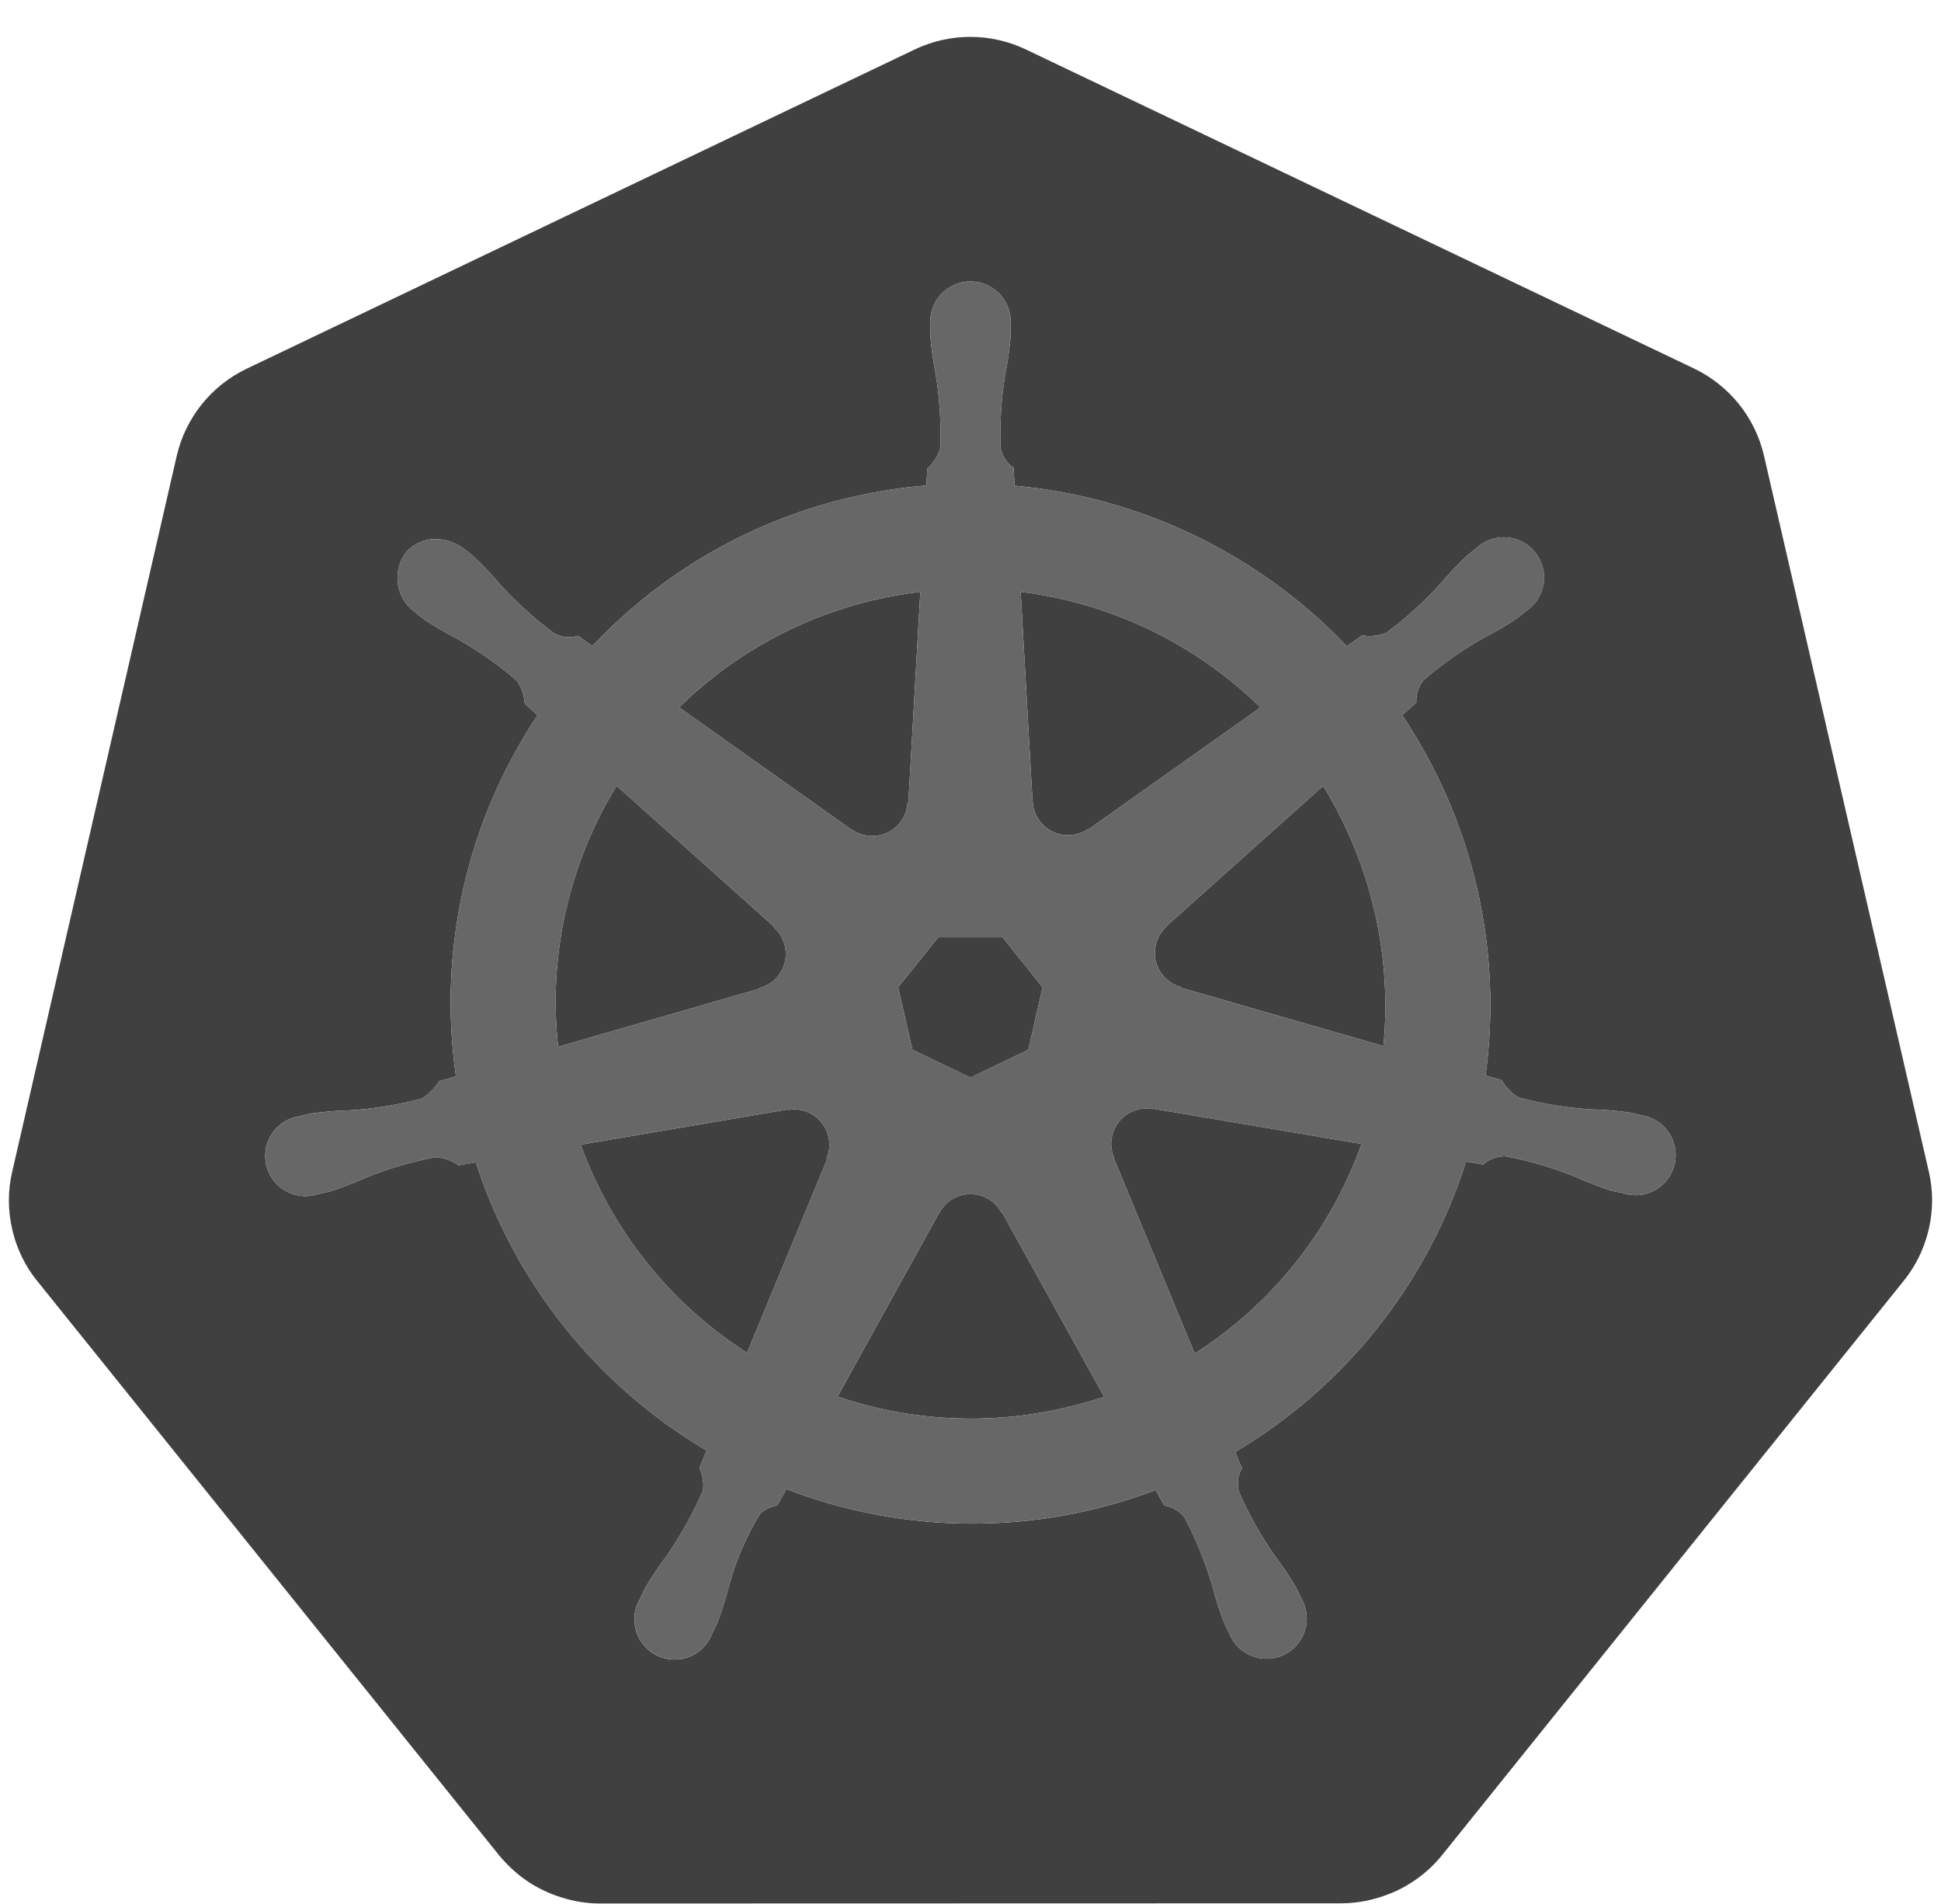 <svg width="52" height="51" viewBox="0 0 52 51" fill="none" xmlns="http://www.w3.org/2000/svg">
<path d="M30.883 29.71C30.812 29.696 30.739 29.69 30.666 29.693C30.54 29.7 30.417 29.732 30.304 29.787C30.084 29.893 29.914 30.08 29.828 30.308C29.743 30.537 29.749 30.789 29.846 31.013L29.839 31.023L32.006 36.258C34.079 34.935 35.652 32.959 36.476 30.642L30.892 29.698L30.883 29.71ZM22.195 30.452C22.148 30.245 22.033 30.061 21.869 29.927C21.704 29.794 21.5 29.72 21.288 29.717C21.226 29.716 21.163 29.721 21.102 29.733L21.093 29.721L15.557 30.661C16.389 32.96 17.955 34.92 20.014 36.237L22.159 31.054L22.142 31.034C22.222 30.85 22.24 30.646 22.195 30.452ZM26.831 32.484C26.75 32.334 26.63 32.208 26.483 32.12C26.336 32.032 26.168 31.986 25.997 31.986C25.826 31.987 25.658 32.033 25.512 32.121C25.365 32.209 25.245 32.336 25.165 32.487H25.16L22.438 37.409C24.387 38.072 26.482 38.18 28.489 37.72C28.861 37.635 29.225 37.534 29.58 37.415L26.851 32.484H26.831ZM35.447 21.051L31.26 24.799L31.262 24.811C31.133 24.924 31.037 25.069 30.985 25.231C30.932 25.394 30.924 25.568 30.962 25.734C31 25.901 31.083 26.054 31.201 26.177C31.319 26.301 31.468 26.39 31.633 26.436L31.638 26.458L37.063 28.021C37.297 25.584 36.73 23.137 35.447 21.051ZM27.667 21.471C27.675 21.641 27.729 21.807 27.823 21.949C27.918 22.092 28.049 22.206 28.203 22.28C28.357 22.354 28.528 22.385 28.698 22.369C28.869 22.354 29.031 22.293 29.169 22.192L29.186 22.199L33.769 18.95C32.024 17.241 29.767 16.153 27.344 15.852L27.662 21.469L27.667 21.471ZM22.814 22.213C22.952 22.314 23.115 22.375 23.285 22.39C23.456 22.405 23.627 22.374 23.781 22.3C23.935 22.225 24.066 22.111 24.16 21.968C24.253 21.825 24.307 21.66 24.314 21.489L24.337 21.478L24.656 15.852C24.272 15.899 23.89 15.964 23.512 16.049C21.503 16.501 19.661 17.505 18.193 18.948L22.805 22.218L22.814 22.213ZM20.355 26.463C20.52 26.418 20.67 26.329 20.789 26.206C20.907 26.082 20.99 25.929 21.028 25.762C21.066 25.595 21.058 25.421 21.005 25.259C20.952 25.096 20.856 24.951 20.727 24.838L20.731 24.816L16.52 21.049C15.235 23.14 14.684 25.6 14.953 28.039L20.351 26.482L20.355 26.463ZM24.445 28.118L25.999 28.865L27.548 28.119L27.932 26.447L26.86 25.107H25.135L24.06 26.445L24.445 28.118Z" fill="#404040"/>
<path d="M51.68 31.412L47.253 12.185C47.134 11.687 46.906 11.222 46.586 10.824C46.265 10.425 45.86 10.103 45.4 9.879L27.482 1.324C27.017 1.103 26.509 0.988 25.995 0.988C25.48 0.988 24.972 1.103 24.508 1.324L6.593 9.884C6.133 10.107 5.728 10.429 5.407 10.828C5.087 11.227 4.859 11.691 4.74 12.189L0.32 31.416C0.211 31.902 0.211 32.406 0.319 32.892C0.351 33.04 0.393 33.186 0.444 33.329C0.531 33.572 0.645 33.805 0.785 34.022C0.846 34.114 0.91 34.205 0.98 34.292L13.38 49.709C13.434 49.776 13.494 49.837 13.553 49.9C13.748 50.107 13.967 50.289 14.207 50.442C14.51 50.633 14.841 50.776 15.187 50.868C15.471 50.946 15.764 50.986 16.058 50.988H16.251L35.944 50.983C36.064 50.983 36.183 50.976 36.302 50.962C36.473 50.943 36.642 50.911 36.807 50.866C36.926 50.835 37.043 50.797 37.158 50.754C37.248 50.72 37.337 50.685 37.424 50.644C37.553 50.582 37.679 50.512 37.8 50.435C38.112 50.239 38.389 49.993 38.622 49.707L39 49.237L51.018 34.287C51.248 33.998 51.429 33.673 51.554 33.325C51.605 33.182 51.648 33.036 51.681 32.887C51.789 32.401 51.789 31.897 51.68 31.411V31.412ZM33.094 38.891C33.145 39.038 33.204 39.183 33.273 39.323C33.163 39.515 33.133 39.742 33.19 39.956C33.451 40.553 33.769 41.123 34.141 41.658C34.349 41.932 34.541 42.217 34.716 42.513C34.759 42.593 34.815 42.717 34.856 42.801C34.933 42.931 34.983 43.074 35.001 43.224C35.02 43.373 35.007 43.524 34.963 43.668C34.919 43.812 34.846 43.945 34.748 44.059C34.649 44.173 34.528 44.265 34.392 44.329C34.256 44.394 34.108 44.429 33.958 44.432C33.808 44.436 33.658 44.408 33.519 44.351C33.38 44.293 33.255 44.207 33.151 44.098C33.048 43.989 32.968 43.86 32.917 43.718C32.876 43.634 32.819 43.522 32.785 43.443C32.662 43.122 32.558 42.794 32.473 42.46C32.288 41.837 32.041 41.233 31.738 40.657C31.606 40.479 31.409 40.36 31.19 40.325C31.156 40.266 31.029 40.033 30.961 39.913C27.771 41.121 24.248 41.111 21.065 39.887L20.822 40.327C20.649 40.354 20.488 40.432 20.36 40.552C19.994 41.152 19.715 41.801 19.53 42.479C19.446 42.812 19.342 43.14 19.22 43.462C19.186 43.54 19.128 43.651 19.088 43.734V43.736L19.086 43.739C19.035 43.88 18.956 44.01 18.852 44.119C18.748 44.228 18.623 44.314 18.484 44.372C18.345 44.429 18.195 44.457 18.044 44.453C17.894 44.449 17.746 44.414 17.61 44.349C17.474 44.285 17.353 44.193 17.255 44.078C17.157 43.964 17.084 43.831 17.041 43.687C16.997 43.543 16.985 43.391 17.003 43.242C17.022 43.092 17.072 42.949 17.15 42.82C17.19 42.735 17.245 42.611 17.287 42.531C17.462 42.235 17.654 41.949 17.862 41.674C18.24 41.125 18.566 40.541 18.833 39.93C18.861 39.723 18.828 39.512 18.737 39.323L18.932 38.856C15.997 37.123 13.798 34.377 12.748 31.135L12.281 31.214C12.1 31.086 11.886 31.011 11.664 30.997C11.025 31.119 10.399 31.304 9.795 31.547C9.482 31.688 9.16 31.811 8.833 31.916C8.755 31.937 8.644 31.959 8.555 31.978C8.548 31.98 8.542 31.983 8.535 31.985C8.529 31.986 8.524 31.986 8.518 31.987C8.376 32.033 8.225 32.05 8.076 32.035C7.927 32.021 7.783 31.975 7.652 31.901C7.522 31.828 7.408 31.727 7.319 31.607C7.229 31.487 7.166 31.349 7.132 31.203C7.099 31.057 7.097 30.906 7.125 30.759C7.154 30.612 7.213 30.472 7.299 30.349C7.384 30.226 7.495 30.122 7.623 30.045C7.751 29.967 7.894 29.916 8.042 29.897L8.058 29.893L8.067 29.89C8.157 29.869 8.272 29.84 8.353 29.824C8.695 29.777 9.038 29.749 9.382 29.741C10.032 29.699 10.675 29.593 11.304 29.426C11.491 29.307 11.648 29.148 11.765 28.961L12.214 28.83C11.727 25.446 12.506 22.001 14.403 19.156L14.059 18.85C14.046 18.627 13.972 18.413 13.843 18.23C13.349 17.806 12.815 17.431 12.248 17.11C11.942 16.954 11.646 16.78 11.36 16.59C11.294 16.542 11.208 16.469 11.137 16.411L11.121 16.4C10.877 16.225 10.713 15.96 10.663 15.664C10.614 15.368 10.684 15.064 10.858 14.819C10.96 14.693 11.091 14.594 11.24 14.528C11.388 14.462 11.55 14.432 11.712 14.441C11.985 14.453 12.247 14.552 12.46 14.723C12.533 14.78 12.633 14.857 12.697 14.913C12.947 15.149 13.183 15.399 13.404 15.662C13.842 16.144 14.326 16.581 14.849 16.968C15.045 17.072 15.274 17.094 15.486 17.03C15.547 17.076 15.755 17.224 15.873 17.305C17.757 15.302 20.197 13.908 22.88 13.302C23.518 13.158 24.166 13.058 24.818 13.004L24.844 12.551C25.01 12.403 25.131 12.21 25.192 11.996C25.215 11.345 25.175 10.694 25.073 10.051C25.004 9.714 24.956 9.374 24.926 9.031C24.923 8.953 24.928 8.846 24.929 8.757C24.929 8.747 24.926 8.737 24.926 8.727C24.911 8.577 24.927 8.425 24.974 8.282C25.021 8.139 25.097 8.007 25.198 7.895C25.299 7.783 25.423 7.694 25.56 7.632C25.698 7.571 25.847 7.539 25.998 7.539C26.149 7.539 26.298 7.571 26.436 7.632C26.573 7.693 26.697 7.782 26.798 7.894C26.899 8.006 26.976 8.138 27.023 8.281C27.07 8.424 27.086 8.576 27.071 8.726C27.071 8.82 27.076 8.945 27.073 9.031C27.044 9.373 26.995 9.714 26.926 10.05C26.823 10.693 26.782 11.345 26.805 11.995C26.847 12.213 26.973 12.406 27.155 12.532C27.159 12.609 27.172 12.868 27.181 13.01C30.571 13.319 33.734 14.847 36.082 17.311L36.49 17.02C36.709 17.057 36.935 17.033 37.141 16.949C37.664 16.561 38.148 16.123 38.586 15.641C38.808 15.378 39.044 15.127 39.294 14.892C39.36 14.835 39.46 14.759 39.532 14.702C39.64 14.596 39.768 14.514 39.91 14.46C40.051 14.407 40.203 14.384 40.353 14.393C40.504 14.402 40.651 14.443 40.786 14.513C40.92 14.582 41.038 14.68 41.132 14.798C41.226 14.916 41.294 15.053 41.332 15.199C41.37 15.345 41.377 15.498 41.352 15.647C41.327 15.796 41.271 15.938 41.188 16.064C41.105 16.19 40.996 16.297 40.868 16.379C40.796 16.437 40.701 16.518 40.632 16.569C40.345 16.76 40.048 16.933 39.741 17.089C39.174 17.41 38.64 17.785 38.146 18.209C38.002 18.378 37.93 18.596 37.945 18.817C37.885 18.872 37.676 19.057 37.565 19.158C39.466 21.993 40.261 25.427 39.798 28.809L40.231 28.935C40.34 29.13 40.5 29.291 40.694 29.4C41.323 29.568 41.967 29.674 42.617 29.716C42.961 29.724 43.304 29.752 43.645 29.799C43.735 29.815 43.865 29.851 43.957 29.872C44.106 29.892 44.248 29.942 44.376 30.02C44.504 30.098 44.614 30.202 44.7 30.325C44.785 30.448 44.844 30.587 44.872 30.734C44.901 30.881 44.898 31.033 44.865 31.179C44.832 31.325 44.768 31.462 44.679 31.582C44.589 31.702 44.476 31.802 44.346 31.876C44.215 31.95 44.071 31.995 43.922 32.01C43.773 32.025 43.622 32.008 43.48 31.962L43.465 31.96C43.457 31.958 43.451 31.954 43.444 31.952C43.355 31.933 43.244 31.914 43.167 31.893C42.839 31.788 42.518 31.664 42.205 31.522C41.601 31.278 40.974 31.094 40.334 30.972C40.113 30.965 39.897 31.045 39.734 31.195C39.582 31.165 39.429 31.139 39.276 31.114C38.239 34.377 36.039 37.144 33.094 38.891Z" fill="#404040"/>
<path d="M43.957 29.872C43.865 29.851 43.735 29.815 43.645 29.799C43.304 29.752 42.961 29.724 42.617 29.716C41.967 29.673 41.323 29.568 40.694 29.4C40.5 29.291 40.34 29.13 40.231 28.935L39.798 28.809C40.261 25.427 39.467 21.993 37.565 19.158C37.676 19.057 37.886 18.872 37.945 18.817C37.93 18.596 38.002 18.378 38.146 18.209C38.64 17.785 39.174 17.41 39.741 17.089C40.048 16.933 40.345 16.759 40.632 16.569C40.701 16.518 40.796 16.437 40.868 16.379C40.996 16.297 41.105 16.191 41.189 16.064C41.272 15.938 41.329 15.796 41.354 15.647C41.379 15.498 41.372 15.345 41.334 15.198C41.296 15.052 41.228 14.915 41.134 14.797C41.039 14.678 40.921 14.581 40.787 14.512C40.653 14.442 40.505 14.401 40.354 14.392C40.203 14.383 40.052 14.406 39.91 14.46C39.769 14.513 39.64 14.596 39.533 14.702C39.46 14.759 39.36 14.835 39.295 14.892C39.044 15.127 38.808 15.378 38.586 15.641C38.148 16.123 37.664 16.561 37.141 16.949C36.935 17.033 36.709 17.057 36.49 17.02L36.082 17.311C33.734 14.847 30.571 13.319 27.181 13.01C27.171 12.868 27.159 12.61 27.155 12.532C26.973 12.405 26.847 12.213 26.805 11.995C26.783 11.345 26.823 10.693 26.927 10.05C26.995 9.714 27.044 9.373 27.073 9.031C27.076 8.945 27.071 8.819 27.071 8.726C27.086 8.576 27.07 8.424 27.023 8.281C26.976 8.138 26.899 8.006 26.798 7.894C26.697 7.782 26.573 7.693 26.436 7.632C26.298 7.571 26.149 7.539 25.998 7.539C25.847 7.539 25.698 7.571 25.561 7.632C25.423 7.694 25.299 7.783 25.198 7.895C25.097 8.007 25.021 8.139 24.974 8.282C24.927 8.425 24.911 8.577 24.926 8.727C24.926 8.737 24.928 8.747 24.929 8.757C24.928 8.846 24.924 8.953 24.926 9.031C24.956 9.374 25.005 9.714 25.073 10.051C25.175 10.694 25.215 11.345 25.192 11.996C25.131 12.21 25.01 12.403 24.844 12.55L24.818 13.004C24.166 13.058 23.518 13.158 22.88 13.302C20.198 13.908 17.758 15.302 15.874 17.305C15.743 17.215 15.614 17.124 15.486 17.03C15.274 17.094 15.045 17.072 14.849 16.968C14.326 16.581 13.842 16.144 13.404 15.662C13.183 15.399 12.947 15.149 12.698 14.913C12.633 14.857 12.533 14.78 12.46 14.722C12.247 14.551 11.985 14.452 11.712 14.441C11.55 14.432 11.388 14.462 11.24 14.527C11.091 14.593 10.96 14.693 10.858 14.819C10.684 15.063 10.614 15.367 10.663 15.664C10.713 15.96 10.877 16.224 11.121 16.4L11.138 16.411C11.208 16.469 11.294 16.542 11.36 16.59C11.646 16.78 11.943 16.954 12.248 17.11C12.815 17.431 13.35 17.806 13.843 18.231C13.972 18.413 14.046 18.627 14.059 18.85L14.402 19.156C12.506 22.001 11.727 25.446 12.214 28.83L11.765 28.961C11.648 29.148 11.491 29.306 11.304 29.425C10.675 29.593 10.032 29.699 9.382 29.742C9.038 29.75 8.695 29.777 8.354 29.825C8.271 29.84 8.157 29.869 8.067 29.891L8.058 29.893L8.042 29.898C7.894 29.917 7.751 29.968 7.623 30.045C7.495 30.123 7.385 30.227 7.299 30.35C7.214 30.473 7.155 30.613 7.126 30.759C7.098 30.907 7.1 31.058 7.133 31.204C7.167 31.35 7.23 31.488 7.32 31.608C7.409 31.728 7.523 31.828 7.653 31.902C7.783 31.975 7.928 32.021 8.077 32.036C8.226 32.05 8.377 32.034 8.519 31.987L8.535 31.985C8.542 31.983 8.548 31.98 8.555 31.978C8.644 31.959 8.755 31.937 8.833 31.916C9.16 31.811 9.481 31.688 9.795 31.547C10.399 31.304 11.025 31.119 11.664 30.997C11.886 31.011 12.1 31.086 12.281 31.215L12.748 31.135C13.798 34.377 15.997 37.123 18.932 38.856L18.737 39.323C18.828 39.512 18.861 39.723 18.833 39.93C18.566 40.541 18.24 41.125 17.862 41.674C17.654 41.948 17.462 42.234 17.287 42.531C17.245 42.611 17.191 42.735 17.15 42.82C17.072 42.949 17.023 43.092 17.004 43.241C16.985 43.391 16.998 43.542 17.042 43.686C17.085 43.83 17.158 43.963 17.256 44.077C17.354 44.191 17.475 44.283 17.611 44.347C17.747 44.412 17.895 44.447 18.045 44.451C18.195 44.455 18.345 44.427 18.483 44.37C18.622 44.312 18.748 44.227 18.852 44.118C18.955 44.009 19.035 43.88 19.086 43.739L19.088 43.736V43.734C19.128 43.65 19.186 43.54 19.22 43.462C19.343 43.14 19.446 42.812 19.53 42.479C19.715 41.801 19.994 41.152 20.36 40.552C20.488 40.432 20.649 40.354 20.822 40.327L21.066 39.887C24.249 41.111 27.772 41.12 30.961 39.912C31.029 40.034 31.156 40.266 31.19 40.324C31.409 40.359 31.605 40.479 31.737 40.657C32.041 41.233 32.287 41.837 32.474 42.46C32.558 42.794 32.662 43.122 32.785 43.443C32.819 43.522 32.877 43.634 32.917 43.718C32.968 43.86 33.048 43.989 33.151 44.098C33.255 44.207 33.38 44.293 33.519 44.351C33.658 44.408 33.808 44.436 33.958 44.432C34.108 44.429 34.256 44.394 34.392 44.329C34.528 44.265 34.649 44.173 34.748 44.059C34.846 43.945 34.919 43.812 34.963 43.668C35.007 43.524 35.02 43.373 35.001 43.224C34.983 43.074 34.933 42.931 34.856 42.801C34.815 42.717 34.759 42.593 34.716 42.513C34.541 42.217 34.349 41.932 34.141 41.658C33.77 41.123 33.451 40.553 33.191 39.956C33.134 39.742 33.163 39.515 33.273 39.323C33.204 39.183 33.145 39.038 33.094 38.891C36.039 37.144 38.239 34.377 39.276 31.114C39.414 31.137 39.656 31.178 39.734 31.195C39.898 31.045 40.113 30.965 40.334 30.972C40.974 31.094 41.6 31.278 42.204 31.522C42.518 31.664 42.839 31.788 43.167 31.893C43.244 31.914 43.355 31.933 43.444 31.952C43.451 31.955 43.458 31.958 43.465 31.96L43.48 31.962C43.622 32.008 43.773 32.025 43.922 32.01C44.071 31.995 44.215 31.95 44.346 31.876C44.476 31.802 44.589 31.702 44.679 31.582C44.768 31.462 44.832 31.325 44.865 31.179C44.898 31.033 44.901 30.881 44.873 30.734C44.844 30.587 44.785 30.448 44.7 30.325C44.614 30.202 44.504 30.098 44.376 30.02C44.248 29.942 44.106 29.892 43.957 29.872ZM33.768 18.95L29.186 22.199L29.169 22.192C28.973 22.335 28.728 22.397 28.486 22.365C28.245 22.333 28.025 22.209 27.873 22.018C27.748 21.862 27.675 21.67 27.667 21.47L27.662 21.468L27.344 15.852C29.767 16.153 32.024 17.241 33.768 18.95ZM25.135 25.106H26.86L27.932 26.447L27.548 28.119L25.999 28.864L24.445 28.117L24.06 26.444L25.135 25.106ZM23.512 16.049C23.89 15.963 24.272 15.898 24.657 15.852L24.337 21.476L24.314 21.488C24.307 21.658 24.254 21.824 24.16 21.967C24.066 22.11 23.935 22.224 23.781 22.299C23.627 22.373 23.456 22.404 23.285 22.389C23.115 22.374 22.952 22.313 22.814 22.212L22.805 22.217L18.193 18.947C19.661 17.504 21.504 16.5 23.512 16.049ZM16.52 21.049L20.731 24.815L20.727 24.838C20.856 24.951 20.952 25.096 21.005 25.259C21.058 25.421 21.066 25.595 21.027 25.762C20.989 25.929 20.907 26.082 20.788 26.206C20.67 26.329 20.52 26.418 20.355 26.463L20.351 26.481L14.953 28.039C14.684 25.6 15.235 23.14 16.52 21.049ZM22.158 31.055L20.014 36.237C17.955 34.919 16.389 32.959 15.558 30.66L21.093 29.721L21.102 29.733C21.163 29.721 21.225 29.716 21.288 29.716C21.443 29.719 21.595 29.759 21.731 29.834C21.867 29.909 21.982 30.017 22.066 30.147C22.151 30.277 22.202 30.426 22.215 30.581C22.229 30.735 22.203 30.891 22.142 31.034L22.158 31.055ZM28.489 37.72C26.482 38.18 24.387 38.072 22.438 37.408L25.16 32.486H25.165C25.245 32.336 25.366 32.21 25.512 32.123C25.659 32.035 25.826 31.988 25.997 31.988C26.168 31.988 26.335 32.034 26.482 32.121C26.629 32.209 26.749 32.334 26.831 32.485H26.851L29.58 37.415C29.226 37.533 28.862 37.635 28.489 37.72ZM32.006 36.258L29.839 31.023L29.846 31.013C29.749 30.789 29.743 30.537 29.829 30.308C29.914 30.08 30.084 29.894 30.304 29.788C30.417 29.732 30.54 29.7 30.666 29.694C30.739 29.69 30.812 29.696 30.883 29.71L30.892 29.698L36.476 30.642C35.652 32.959 34.079 34.935 32.006 36.258ZM37.063 28.021L31.638 26.458L31.633 26.436C31.468 26.39 31.318 26.301 31.2 26.177C31.082 26.054 31 25.9 30.962 25.734C30.924 25.567 30.931 25.393 30.984 25.231C31.037 25.068 31.133 24.923 31.262 24.81L31.26 24.799L35.447 21.051C36.73 23.137 37.297 25.584 37.063 28.021Z" fill="#676767"/>
</svg>
